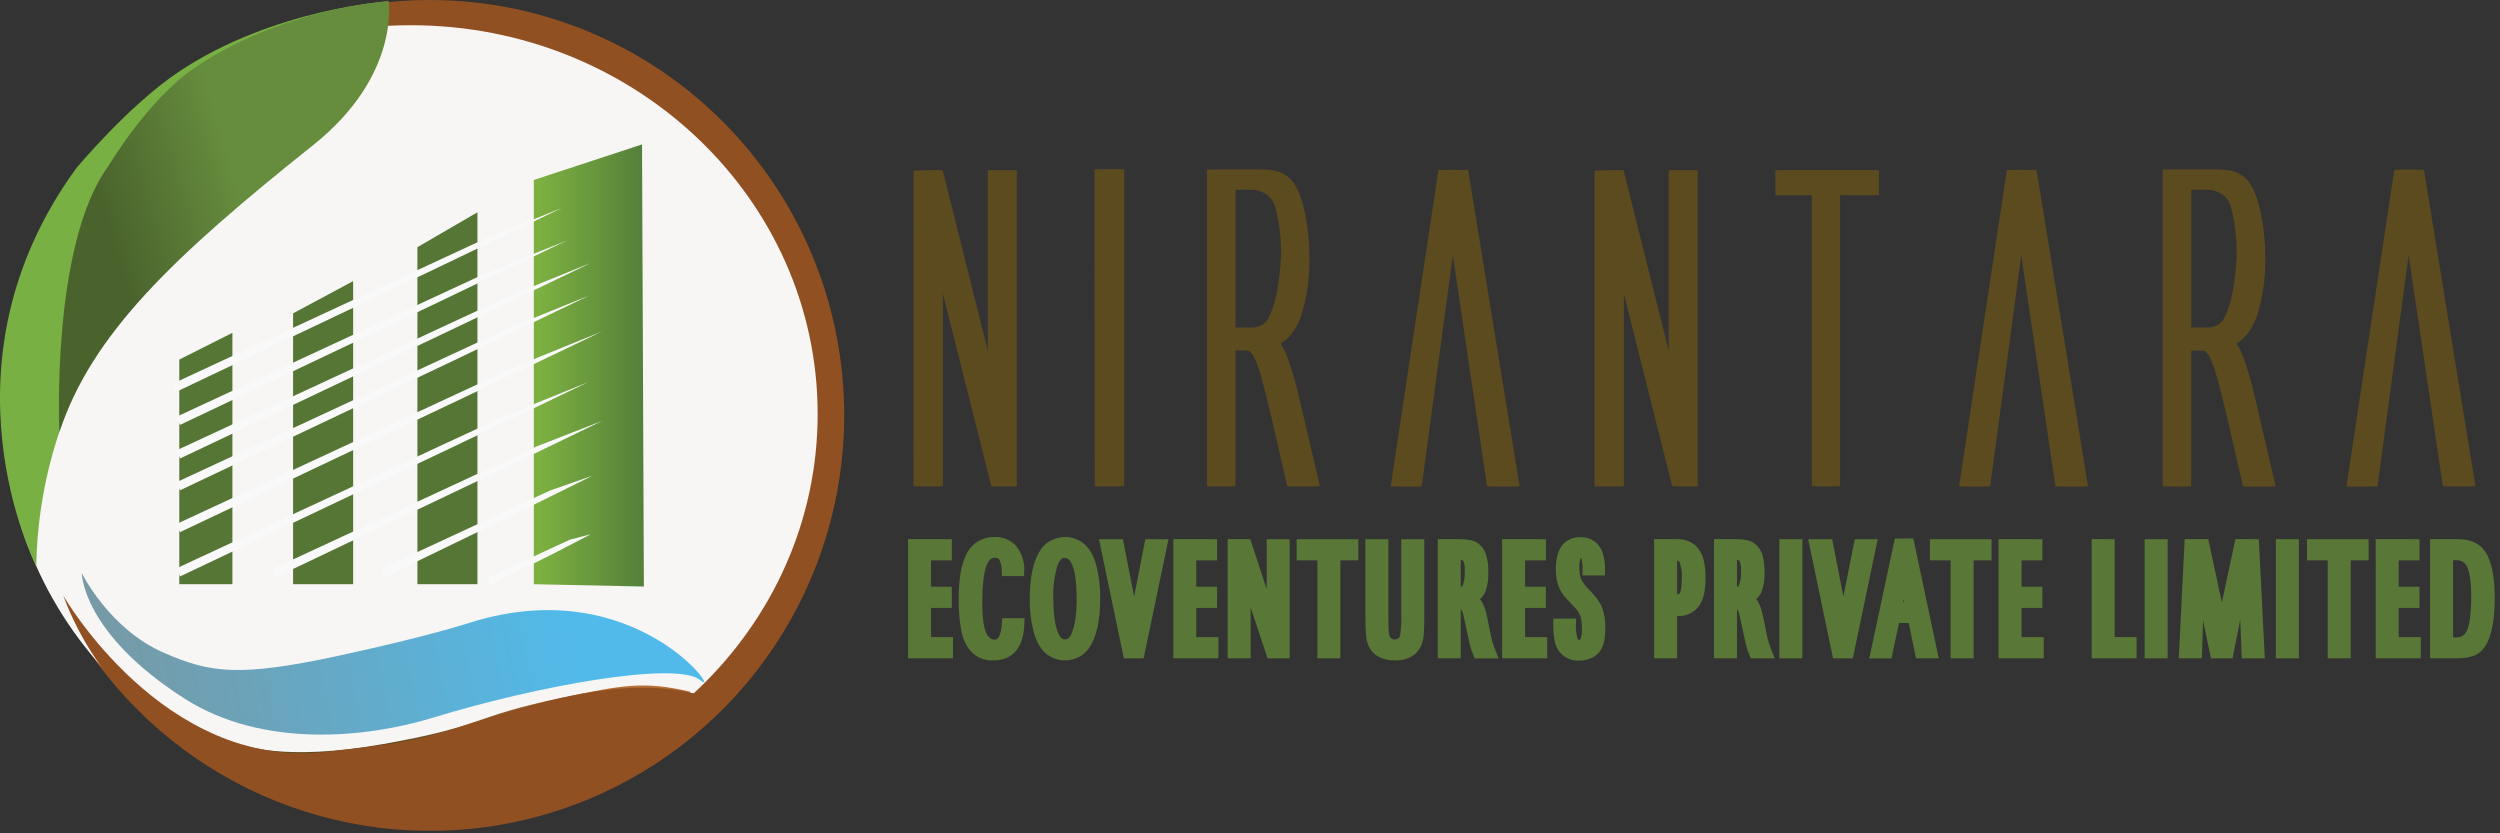 <svg xmlns="http://www.w3.org/2000/svg" width="237" height="79" viewBox="0 0 237 79" fill="none">
  <rect x="0" y="0" width="237" height="79" fill="#333333" stroke="none"/>
  <path d="M80.032 39.383C80.032 47.172 77.728 54.786 73.413 61.263C69.097 67.739 62.963 72.787 55.787 75.768C48.61 78.749 40.713 79.529 33.094 78.009C25.476 76.49 18.477 72.739 12.984 67.232C7.491 61.724 3.75 54.707 2.235 47.068C0.719 39.429 1.496 31.51 4.468 24.314C7.441 17.118 12.474 10.967 18.933 6.639C25.391 2.311 32.984 0.001 40.752 1.31448e-07C45.91 -0 51.018 1.018 55.784 2.997C60.549 4.976 64.879 7.877 68.527 11.534C72.174 15.191 75.068 19.533 77.042 24.311C79.016 29.089 80.032 34.211 80.032 39.383Z" fill="#915022"/>
  <path d="M38.943 76.098C60.244 76.098 77.513 59.598 77.513 39.245C77.513 18.891 60.244 2.391 38.943 2.391C17.641 2.391 0.372 18.891 0.372 39.245C0.372 59.598 17.641 76.098 38.943 76.098Z" fill="#F7F6F5"/>
  <path d="M7.756 54.331C7.756 54.331 7.756 60.014 17.511 66.237C24.891 70.947 34.704 69.985 41.105 68.019C50.863 65.023 64.141 62.623 66.391 64.48C68.64 66.336 60.355 54.097 44.612 59.01C44.612 59.01 40.762 60.297 31.983 62.189C22.677 64.19 19.93 63.798 15.569 61.899C10.342 59.634 7.756 54.331 7.756 54.331Z" fill="url(#paint0_linear_628_627)"/>
  <path d="M36.837 0.119C36.837 0.119 34.562 9.653 18.377 22.343C12.168 27.211 3.719 38.16 3.434 53.659C3.434 53.659 -6.414 34.621 7.246 15.93C7.246 15.93 12.174 10 16.93 6.815C25.883 0.821 36.837 0.119 36.837 0.119Z" fill="#78B043"/>
  <path d="M36.837 0.119C36.837 0.119 37.957 7.149 29.724 13.726C16.272 24.453 8.744 31.674 5.628 40.94C5.628 40.94 4.807 23.105 10.316 15.686C10.316 15.686 13.962 9.511 18.387 6.471C26.717 0.747 36.837 0.119 36.837 0.119Z" fill="url(#paint1_linear_628_627)"/>
  <path d="M22.898 70.558C22.898 70.558 26.672 72.26 36.375 70.529C46.246 68.769 44.455 67.993 53.247 66.153C59.023 64.94 61.032 64.544 65.441 65.577C65.441 65.577 63.291 70.773 48.938 73.444C41.073 74.908 30.317 74.473 22.898 70.558Z" fill="url(#paint2_linear_628_627)"/>
  <path d="M5.994 56.459C5.994 56.459 15.496 72.997 30.885 71.285C40.714 70.191 40.111 69.93 47.853 67.594C53.915 65.764 61.972 63.772 68.435 66.629C68.435 66.629 59.033 76.082 44.552 77.91C33.95 79.268 12.515 74.004 5.994 56.459Z" fill="#915022"/>
  <path d="M61.039 55.603L50.607 55.384V17.06L60.865 13.691L61.039 55.603Z" fill="url(#paint3_linear_628_627)"/>
  <path d="M45.261 55.384H39.571V23.433L45.261 20.123V55.384Z" fill="#567635"/>
  <path d="M33.478 55.384H27.785V29.705L33.478 26.648V55.384Z" fill="#567635"/>
  <path d="M22.032 55.384H16.997V34.087L22.032 31.551V55.384Z" fill="#567635"/>
  <path d="M45.935 22.655L40.547 25.155L16.333 36.39L16.619 37.185L41.234 25.496L53.254 19.72L45.935 22.655Z" fill="#F9F9FA"/>
  <path d="M46.374 25.753L40.986 28.253L16.773 39.489L17.058 40.284L41.673 28.594L53.694 22.819L46.374 25.753Z" fill="#F9F9FA"/>
  <path d="M48.226 28.08L42.501 30.734L16.773 42.674L17.058 43.469L43.217 31.062L55.991 24.936L48.226 28.08Z" fill="#F9F9FA"/>
  <path d="M48.1 31.152L42.398 33.8L16.773 45.693L17.058 46.484L43.114 34.129L55.837 28.025L48.1 31.152Z" fill="#F9F9FA"/>
  <path d="M49.073 34.669L43.194 37.394L16.773 49.656L17.058 50.451L43.926 37.716L57.047 31.432L49.073 34.669Z" fill="#F9F9FA"/>
  <path d="M48.02 39.354L42.331 41.992L16.773 53.856L17.058 54.65L43.047 42.324L55.737 36.236L48.02 39.354Z" fill="#F9F9FA"/>
  <path d="M50.876 42.317L46.32 44.431L25.838 53.936L26.126 54.73L46.932 44.807L57.088 39.898L50.876 42.317Z" fill="#F9F9FA"/>
  <path d="M52.147 46.5L49.239 47.848L36.167 53.913L36.456 54.708L49.705 48.295L56.164 45.097L52.147 46.5Z" fill="#F9F9FA"/>
  <path d="M54.002 51.169L52.593 51.822L46.252 54.766L46.502 55.464L52.898 52.263L56.007 50.645L54.002 51.169Z" fill="#F9F9FA"/>
  <path d="M87.11 16.674L88.654 16.638L94.144 38.582V16.638H95.572V45.596H94.369L88.564 22.523V45.599H87.097L87.11 16.674Z" fill="#5B4B1F" stroke="#5B4B1F" stroke-miterlimit="10"/>
  <path d="M104.287 45.596L104.249 16.561H105.753V45.596H104.287Z" fill="#5B4B1F" stroke="#5B4B1F" stroke-miterlimit="10"/>
  <path d="M114.918 45.596V16.58H119.561C120.5 16.58 121.212 16.841 121.695 17.362C122.178 17.883 122.568 18.805 122.863 20.126C123.168 21.563 123.315 23.029 123.303 24.498C123.345 26.261 123.1 28.018 122.577 29.701C122.094 31.111 121.351 32.003 120.347 32.378C120.686 32.823 120.965 33.311 121.175 33.829C121.644 35.089 122.028 36.379 122.324 37.691L124.182 45.596H122.433L121.04 39.544C120.63 37.796 120.292 36.46 120.026 35.538C119.86 34.871 119.623 34.224 119.32 33.607C119.164 33.307 118.945 33.044 118.679 32.835C118.436 32.73 118.172 32.685 117.909 32.703H116.304V45.599L114.918 45.596ZM116.311 31.567H118.878C119.733 31.417 120.323 31.054 120.646 30.477C121.034 29.728 121.313 28.927 121.474 28.099C121.729 26.876 121.883 25.634 121.936 24.386C121.981 22.747 121.798 21.109 121.39 19.521C121.022 18.305 120.134 17.62 118.727 17.468H116.301L116.311 31.567Z" fill="#5B4B1F" stroke="#5B4B1F" stroke-miterlimit="10"/>
  <path d="M137.142 22.442L134.02 45.609H132.416L136.796 16.612H138.432L143.153 45.609H141.404L137.537 19.486L137.142 22.442Z" fill="#5B4B1F" stroke="#5B4B1F" stroke-miterlimit="10"/>
  <path d="M151.656 16.674L153.199 16.638L158.69 38.582V16.638H160.121V45.596H158.918L153.122 22.523V45.599H151.656V16.674Z" fill="#5B4B1F" stroke="#5B4B1F" stroke-miterlimit="10"/>
  <path d="M168.804 16.638H177.304V17.996H173.617V45.596H172.263V17.996H168.804V16.638Z" fill="#5B4B1F" stroke="#5B4B1F" stroke-miterlimit="10"/>
  <path d="M191.028 22.442L187.906 45.609H186.302L190.682 16.612H192.318L197.038 45.609H195.29L191.423 19.486L191.028 22.442Z" fill="#5B4B1F" stroke="#5B4B1F" stroke-miterlimit="10"/>
  <path d="M205.522 45.596V16.58H210.178C211.119 16.58 211.828 16.841 212.312 17.362C212.797 17.883 213.182 18.807 213.477 20.126C213.785 21.563 213.933 23.029 213.92 24.498C213.963 26.261 213.718 28.018 213.195 29.701C212.713 31.111 211.971 32.003 210.968 32.378C211.305 32.824 211.583 33.312 211.796 33.829C212.265 35.089 212.647 36.379 212.941 37.691L214.783 45.609H213.034L211.645 39.557C211.232 37.808 210.893 36.473 210.628 35.551C210.46 34.885 210.225 34.238 209.925 33.62C209.768 33.32 209.55 33.057 209.283 32.848C209.041 32.743 208.777 32.697 208.513 32.716H206.909V45.612L205.522 45.596ZM206.915 31.567H209.482C210.338 31.417 210.927 31.054 211.25 30.477C211.636 29.727 211.913 28.927 212.075 28.099C212.33 26.876 212.482 25.634 212.527 24.386C212.573 22.747 212.389 21.109 211.982 19.521C211.635 18.305 210.755 17.62 209.341 17.468H206.915V31.567Z" fill="#5B4B1F" stroke="#5B4B1F" stroke-miterlimit="10"/>
  <path d="M227.747 22.442L224.628 45.609H223.023L227.41 16.599H229.046L233.763 45.596H232.015L228.148 19.485L227.747 22.442Z" fill="#5B4B1F" stroke="#5B4B1F" stroke-miterlimit="10"/>
  <path d="M87.431 16.674L88.975 16.638L94.465 38.582V16.638H95.893V45.596H94.69L88.885 22.523V45.599H87.418L87.431 16.674Z" fill="#5B4B1F" stroke="#5B4B1F" stroke-miterlimit="10"/>
  <path d="M104.608 45.596L104.57 16.561H106.075V45.596H104.608Z" fill="#5B4B1F" stroke="#5B4B1F" stroke-miterlimit="10"/>
  <path d="M115.239 45.596V16.58H119.882C120.821 16.58 121.533 16.841 122.016 17.362C122.5 17.883 122.889 18.805 123.184 20.126C123.489 21.563 123.636 23.029 123.624 24.498C123.666 26.261 123.421 28.018 122.898 29.701C122.415 31.111 121.672 32.003 120.668 32.378C121.007 32.823 121.286 33.311 121.496 33.829C121.965 35.089 122.349 36.379 122.645 37.691L124.503 45.596H122.754L121.361 39.544C120.951 37.796 120.613 36.46 120.347 35.538C120.181 34.871 119.944 34.224 119.642 33.607C119.485 33.307 119.266 33.044 119 32.835C118.757 32.73 118.493 32.685 118.23 32.703H116.625V45.599L115.239 45.596ZM116.632 31.567H119.199C120.054 31.417 120.644 31.054 120.967 30.477C121.355 29.728 121.634 28.927 121.795 28.099C122.05 26.876 122.205 25.634 122.257 24.386C122.302 22.747 122.119 21.109 121.711 19.521C121.343 18.305 120.456 17.62 119.048 17.468H116.622L116.632 31.567Z" fill="#5B4B1F" stroke="#5B4B1F" stroke-miterlimit="10"/>
  <path d="M137.463 22.442L134.341 45.609H132.737L137.117 16.612H138.753L143.474 45.609H141.725L137.858 19.486L137.463 22.442Z" fill="#5B4B1F" stroke="#5B4B1F" stroke-miterlimit="10"/>
  <path d="M151.977 16.674L153.52 16.638L159.011 38.582V16.638H160.442V45.596H159.238L153.443 22.523V45.599H151.977V16.674Z" fill="#5B4B1F" stroke="#5B4B1F" stroke-miterlimit="10"/>
  <path d="M169.125 16.638H177.625V17.996H173.938V45.596H172.584V17.996H169.125V16.638Z" fill="#5B4B1F" stroke="#5B4B1F" stroke-miterlimit="10"/>
  <path d="M191.349 22.442L188.227 45.609H186.623L191.003 16.612H192.639L197.359 45.609H195.61L191.744 19.486L191.349 22.442Z" fill="#5B4B1F" stroke="#5B4B1F" stroke-miterlimit="10"/>
  <path d="M205.844 45.596V16.58H210.5C211.44 16.58 212.149 16.841 212.633 17.362C213.118 17.883 213.503 18.807 213.798 20.126C214.106 21.563 214.254 23.029 214.241 24.498C214.284 26.261 214.039 28.018 213.516 29.701C213.035 31.111 212.292 32.003 211.289 32.378C211.626 32.824 211.904 33.312 212.117 33.829C212.586 35.089 212.968 36.379 213.262 37.691L215.104 45.609H213.355L211.966 39.557C211.553 37.808 211.214 36.473 210.949 35.551C210.781 34.885 210.546 34.238 210.246 33.62C210.09 33.32 209.871 33.057 209.604 32.848C209.362 32.743 209.098 32.697 208.834 32.716H207.23V45.612L205.844 45.596ZM207.236 31.567H209.803C210.659 31.417 211.248 31.054 211.571 30.477C211.957 29.727 212.234 28.927 212.396 28.099C212.651 26.876 212.803 25.634 212.848 24.386C212.894 22.747 212.71 21.109 212.303 19.521C211.956 18.305 211.076 17.62 209.662 17.468H207.236V31.567Z" fill="#5B4B1F" stroke="#5B4B1F" stroke-miterlimit="10"/>
  <path d="M228.068 22.442L224.949 45.609H223.344L227.731 16.599H229.367L234.084 45.596H232.335L228.469 19.485L228.068 22.442Z" fill="#5B4B1F" stroke="#5B4B1F" stroke-miterlimit="10"/>
  <path d="M89.732 51.613V52.623H87.762V56.12H89.732V57.131H87.762V60.895H89.847V61.906H86.581V51.609L89.732 51.613Z" fill="#597736" stroke="#597736" stroke-miterlimit="10"/>
  <path d="M96.605 54.11H95.476C95.472 53.695 95.385 53.285 95.222 52.903C95.138 52.736 95.007 52.596 94.845 52.502C94.684 52.407 94.498 52.362 94.311 52.372C93.723 52.372 93.295 52.754 93.027 53.518C92.76 54.282 92.623 55.486 92.617 57.131C92.617 58.531 92.751 59.547 93.024 60.188C93.136 60.461 93.318 60.699 93.55 60.88C93.761 61.046 94.021 61.136 94.288 61.137C94.998 61.137 95.399 60.461 95.482 59.107H96.612C96.547 61.108 95.734 62.109 94.173 62.109C93.777 62.136 93.381 62.056 93.026 61.877C92.672 61.699 92.372 61.427 92.158 61.092C91.922 60.729 91.754 60.325 91.664 59.901C91.469 58.932 91.376 57.946 91.384 56.957C91.369 56.085 91.428 55.213 91.561 54.351C91.664 53.732 91.866 53.133 92.158 52.578C92.355 52.219 92.65 51.924 93.008 51.726C93.393 51.507 93.83 51.396 94.272 51.404C94.59 51.387 94.908 51.441 95.202 51.563C95.496 51.685 95.76 51.871 95.973 52.109C96.41 52.681 96.634 53.389 96.605 54.11Z" fill="#597736" stroke="#597736" stroke-miterlimit="10"/>
  <path d="M100.995 51.407C101.477 51.408 101.946 51.565 102.333 51.854C102.824 52.211 103.196 52.819 103.446 53.723C103.698 54.717 103.817 55.739 103.799 56.764C103.799 58.778 103.464 60.258 102.792 61.204C102.589 61.486 102.318 61.713 102.006 61.864C101.622 62.054 101.195 62.135 100.768 62.1C100.342 62.065 99.934 61.914 99.586 61.664C99.101 61.313 98.733 60.689 98.482 59.795C98.226 58.818 98.104 57.81 98.12 56.799C98.12 54.742 98.454 53.247 99.121 52.314C99.33 52.028 99.607 51.8 99.926 51.648C100.259 51.487 100.625 51.404 100.995 51.407ZM100.934 52.372C100.424 52.372 100.032 52.748 99.76 53.495C99.448 54.55 99.312 55.649 99.355 56.748C99.355 58.271 99.523 59.427 99.859 60.217C100.109 60.815 100.477 61.114 100.963 61.114C101.448 61.114 101.815 60.815 102.063 60.217C102.397 59.425 102.565 58.286 102.567 56.799C102.567 53.859 102.023 52.388 100.934 52.388V52.372Z" fill="#597736" stroke="#597736" stroke-miterlimit="10"/>
  <path d="M110.159 51.613L108.009 61.909H106.947L104.797 51.613H106.039L107.323 58.173C107.422 58.77 107.488 59.371 107.518 59.975C107.547 59.371 107.61 58.77 107.708 58.173L108.991 51.613H110.159Z" fill="#597736" stroke="#597736" stroke-miterlimit="10"/>
  <path d="M114.876 51.613V52.623H112.906V56.12H114.876V57.131H112.906V60.895H115.005V61.906H111.729V51.609L114.876 51.613Z" fill="#597736" stroke="#597736" stroke-miterlimit="10"/>
  <path d="M121.759 51.613V61.909H120.524L118.329 55.303C118.284 55.142 118.177 54.713 118.008 54.016C118.031 54.402 118.047 54.827 118.063 55.303V61.906H116.882V51.609H118.165L120.412 58.463C120.45 58.598 120.489 58.752 120.524 58.923C120.559 59.093 120.585 59.27 120.636 59.483C120.607 59.206 120.588 58.897 120.585 58.562V51.613H121.759Z" fill="#597736" stroke="#597736" stroke-miterlimit="10"/>
  <path d="M128.267 51.613V52.623H126.569V61.906H125.388V52.623H123.425V51.613H128.267Z" fill="#597736" stroke="#597736" stroke-miterlimit="10"/>
  <path d="M134.524 51.613V58.257C134.524 59.116 134.508 59.731 134.473 60.101C134.456 60.407 134.389 60.708 134.274 60.992C133.953 61.738 133.272 62.108 132.246 62.108C131.105 62.108 130.393 61.671 130.109 60.796C129.993 60.435 129.935 59.589 129.935 58.257V51.613H131.116V58.257C131.116 59.129 131.132 59.689 131.151 59.927C131.161 60.133 131.205 60.335 131.283 60.525C131.371 60.712 131.513 60.869 131.69 60.975C131.867 61.082 132.072 61.133 132.278 61.123C132.484 61.112 132.682 61.041 132.848 60.917C133.014 60.794 133.139 60.624 133.208 60.429C133.32 59.711 133.363 58.983 133.337 58.257V51.613H134.524Z" fill="#597736" stroke="#597736" stroke-miterlimit="10"/>
  <path d="M137.98 57.147V61.906H136.799V51.609H138.349C139.087 51.609 139.591 51.716 139.86 51.931C140.132 52.147 140.328 52.443 140.422 52.777C140.55 53.265 140.607 53.769 140.592 54.273C140.624 54.855 140.53 55.437 140.316 55.979C140.221 56.167 140.088 56.334 139.925 56.469C139.763 56.604 139.575 56.705 139.373 56.764C139.653 56.841 139.892 57.024 140.04 57.276C140.155 57.48 140.248 57.696 140.319 57.919C140.39 58.144 140.476 58.511 140.576 59.019L140.833 60.306C140.946 60.857 141.111 61.396 141.327 61.915H140.133C140.022 61.659 139.931 61.394 139.86 61.124L139.539 59.698C139.366 58.823 139.244 58.273 139.18 58.048C139.124 57.836 139.029 57.636 138.901 57.459C138.841 57.368 138.759 57.293 138.664 57.24C138.568 57.187 138.461 57.159 138.352 57.156L137.98 57.147ZM137.98 56.159H138.349C138.51 56.169 138.671 56.129 138.809 56.046C138.948 55.963 139.058 55.84 139.125 55.693C139.311 55.197 139.389 54.667 139.357 54.138C139.393 53.717 139.324 53.293 139.154 52.906C139.058 52.788 138.934 52.697 138.793 52.641C138.652 52.585 138.499 52.565 138.349 52.584H137.98V56.159Z" fill="#597736" stroke="#597736" stroke-miterlimit="10"/>
  <path d="M146.053 51.613V52.623H144.077V56.12H146.047V57.131H144.077V60.895H146.175V61.906H142.902V51.609L146.053 51.613Z" fill="#597736" stroke="#597736" stroke-miterlimit="10"/>
  <path d="M151.662 54.055H150.533C150.553 53.62 150.502 53.185 150.382 52.768C150.353 52.661 150.289 52.567 150.201 52.501C150.113 52.434 150.005 52.399 149.894 52.401C149.787 52.397 149.681 52.426 149.59 52.483C149.499 52.54 149.427 52.624 149.384 52.723C149.259 53.039 149.205 53.38 149.227 53.72C149.207 54.182 149.272 54.643 149.419 55.081C149.638 55.516 149.929 55.91 150.279 56.246C150.679 56.627 151.025 57.059 151.309 57.533C151.586 58.185 151.712 58.891 151.678 59.599C151.678 60.49 151.528 61.124 151.232 61.5C151.061 61.705 150.84 61.862 150.591 61.957C150.311 62.07 150.013 62.127 149.711 62.124C149.279 62.157 148.851 62.026 148.511 61.757C148.171 61.487 147.944 61.099 147.876 60.67C147.782 60.167 147.739 59.656 147.748 59.145H148.89C148.871 59.679 148.934 60.213 149.076 60.728C149.117 60.854 149.199 60.963 149.307 61.039C149.416 61.114 149.547 61.152 149.679 61.146C149.803 61.155 149.926 61.127 150.034 61.068C150.142 61.008 150.231 60.918 150.289 60.808C150.431 60.43 150.49 60.025 150.462 59.621C150.481 59.152 150.426 58.683 150.299 58.231C150.15 57.854 149.924 57.513 149.634 57.23C149.076 56.642 148.746 56.281 148.636 56.149C148.511 55.989 148.404 55.815 148.316 55.631C148.084 55.113 147.974 54.548 147.995 53.981C147.995 52.265 148.604 51.412 149.824 51.423C150.169 51.402 150.512 51.494 150.801 51.685C151.091 51.876 151.31 52.155 151.428 52.481C151.598 52.988 151.677 53.521 151.662 54.055Z" fill="#597736" stroke="#597736" stroke-miterlimit="10"/>
  <path d="M158.494 57.887V61.906H157.313V51.61H158.998C159.26 51.596 159.523 51.634 159.771 51.723C160.019 51.811 160.247 51.947 160.442 52.124C160.717 52.407 160.912 52.758 161.006 53.141C161.139 53.688 161.2 54.249 161.186 54.811C161.186 55.884 161.011 56.666 160.66 57.157C160.47 57.41 160.219 57.61 159.932 57.741C159.644 57.871 159.328 57.927 159.014 57.903L158.494 57.887ZM158.494 56.854H158.86C159.007 56.872 159.156 56.852 159.293 56.796C159.43 56.739 159.55 56.649 159.643 56.532C159.839 56.23 159.938 55.657 159.938 54.814C159.974 54.238 159.89 53.66 159.691 53.119C159.618 52.962 159.5 52.831 159.351 52.743C159.203 52.656 159.032 52.615 158.86 52.626H158.494V56.854Z" fill="#597736" stroke="#597736" stroke-miterlimit="10"/>
  <path d="M164.167 57.147V61.906H162.986V51.609H164.536C165.274 51.609 165.778 51.716 166.048 51.931C166.32 52.146 166.517 52.442 166.609 52.777C166.737 53.265 166.794 53.769 166.779 54.273C166.812 54.855 166.717 55.437 166.503 55.979C166.408 56.167 166.275 56.334 166.113 56.469C165.95 56.604 165.762 56.705 165.56 56.764C165.836 56.843 166.071 57.025 166.218 57.272C166.33 57.477 166.423 57.693 166.494 57.916C166.564 58.141 166.651 58.508 166.75 59.016L167.007 60.303C167.122 60.854 167.287 61.392 167.501 61.912H166.307C166.197 61.656 166.106 61.391 166.035 61.12L165.714 59.695C165.536 58.82 165.415 58.27 165.351 58.044C165.295 57.833 165.2 57.633 165.072 57.456C165.012 57.364 164.931 57.288 164.835 57.236C164.74 57.183 164.633 57.154 164.523 57.153L164.167 57.147ZM164.167 56.159H164.536C164.697 56.169 164.858 56.129 164.996 56.046C165.135 55.963 165.245 55.84 165.313 55.693C165.498 55.197 165.577 54.667 165.544 54.138C165.581 53.717 165.511 53.293 165.342 52.906C165.246 52.788 165.121 52.697 164.98 52.641C164.839 52.585 164.687 52.565 164.536 52.584H164.167V56.159Z" fill="#597736" stroke="#597736" stroke-miterlimit="10"/>
  <path d="M170.363 51.613V61.909H169.183V51.613H170.363Z" fill="#597736" stroke="#597736" stroke-miterlimit="10"/>
  <path d="M177.391 51.613L175.241 61.909H174.179L172.029 51.613H173.277L174.561 58.173C174.657 58.77 174.722 59.372 174.756 59.975C174.784 59.371 174.846 58.77 174.942 58.173L176.245 51.613H177.391Z" fill="#597736" stroke="#597736" stroke-miterlimit="10"/>
  <path d="M180.978 51.545L183.176 61.906H182.047L181.354 58.56H179.624L178.902 61.916H177.824L180.035 51.555L180.978 51.545ZM181.129 57.569L180.654 55.156C180.559 54.634 180.497 54.108 180.468 53.579C180.442 53.852 180.426 54.029 180.423 54.116C180.396 54.465 180.351 54.812 180.288 55.156L179.813 57.569H181.129Z" fill="#597736" stroke="#597736" stroke-miterlimit="10"/>
  <path d="M188.297 51.613V52.623H186.6V61.906H185.419V52.623H183.455V51.613H188.297Z" fill="#597736" stroke="#597736" stroke-miterlimit="10"/>
  <path d="M193.117 51.613V52.623H191.147V56.12H193.117V57.131H191.147V60.895H193.246V61.906H189.963V51.609L193.117 51.613Z" fill="#597736" stroke="#597736" stroke-miterlimit="10"/>
  <path d="M199.971 51.613V60.895H202.047V61.906H198.791V51.609L199.971 51.613Z" fill="#597736" stroke="#597736" stroke-miterlimit="10"/>
  <path d="M204.993 51.613V61.909H203.812V51.613H204.993Z" fill="#597736" stroke="#597736" stroke-miterlimit="10"/>
  <path d="M213.66 51.613L214.18 61.909H212.999L212.787 56.375C212.787 56.272 212.787 56.133 212.759 55.959C212.736 55.737 212.726 55.59 212.726 55.512C212.726 55.435 212.726 55.29 212.749 54.994C212.749 54.862 212.749 54.692 212.749 54.479V54.103C212.638 54.899 212.5 55.656 212.335 56.375L211.238 61.909H210.002L208.808 56.146C208.764 55.937 208.715 55.676 208.671 55.371C208.606 54.904 208.545 54.479 208.484 54.103C208.484 54.605 208.484 54.978 208.484 55.219C208.484 55.461 208.484 55.76 208.436 56.146L208.253 61.906H207.073L207.583 51.609H208.937L210.374 58.289C210.437 58.574 210.484 58.861 210.516 59.151C210.561 59.547 210.599 59.885 210.628 60.162C210.673 59.532 210.761 58.907 210.891 58.289L212.322 51.609L213.66 51.613Z" fill="#597736" stroke="#597736" stroke-miterlimit="10"/>
  <path d="M217.434 51.613V61.909H216.253V51.613H217.434Z" fill="#597736" stroke="#597736" stroke-miterlimit="10"/>
  <path d="M224.047 51.613V52.623H222.349V61.906H221.169V52.623H219.205V51.613H224.047Z" fill="#597736" stroke="#597736" stroke-miterlimit="10"/>
  <path d="M228.867 51.613V52.623H226.897V56.12H228.867V57.131H226.897V60.895H228.995V61.906H225.716V51.609L228.867 51.613Z" fill="#597736" stroke="#597736" stroke-miterlimit="10"/>
  <path d="M230.872 61.906V51.609H232.939C233.809 51.609 234.462 51.817 234.896 52.234C235.632 52.948 236 54.424 236 56.661C236 59.038 235.626 60.603 234.88 61.359C234.525 61.721 233.878 61.902 232.939 61.902L230.872 61.906ZM232.053 60.924H232.81C233.133 60.944 233.453 60.861 233.726 60.688C233.999 60.514 234.211 60.259 234.331 59.959C234.624 59.303 234.77 58.161 234.768 56.535C234.768 55.107 234.62 54.094 234.325 53.498C234.191 53.214 233.975 52.977 233.705 52.817C233.435 52.658 233.123 52.583 232.81 52.604H232.053V60.924Z" fill="#597736" stroke="#597736" stroke-miterlimit="10"/>
  <defs>
    <linearGradient id="paint0_linear_628_627" x1="10.496" y1="64.708" x2="53.612" y2="56.377" gradientUnits="userSpaceOnUse">
      <stop stop-color="#769AA6"/>
      <stop offset="1" stop-color="#51BAEA"/>
    </linearGradient>
    <linearGradient id="paint1_linear_628_627" x1="10.227" y1="23.343" x2="23.206" y2="19.578" gradientUnits="userSpaceOnUse">
      <stop offset="0.04" stop-color="#4A632D"/>
      <stop offset="1" stop-color="#668D3D"/>
    </linearGradient>
    <linearGradient id="paint2_linear_628_627" x1="49.166" y1="60.458" x2="40.93" y2="72.979" gradientUnits="userSpaceOnUse">
      <stop stop-color="#B76E33"/>
      <stop offset="1" stop-color="#5B4A1F"/>
    </linearGradient>
    <linearGradient id="paint3_linear_628_627" x1="50.607" y1="34.647" x2="61.039" y2="34.647" gradientUnits="userSpaceOnUse">
      <stop offset="0.05" stop-color="#7DB041"/>
      <stop offset="0.99" stop-color="#54803A"/>
    </linearGradient>
  </defs>
</svg>